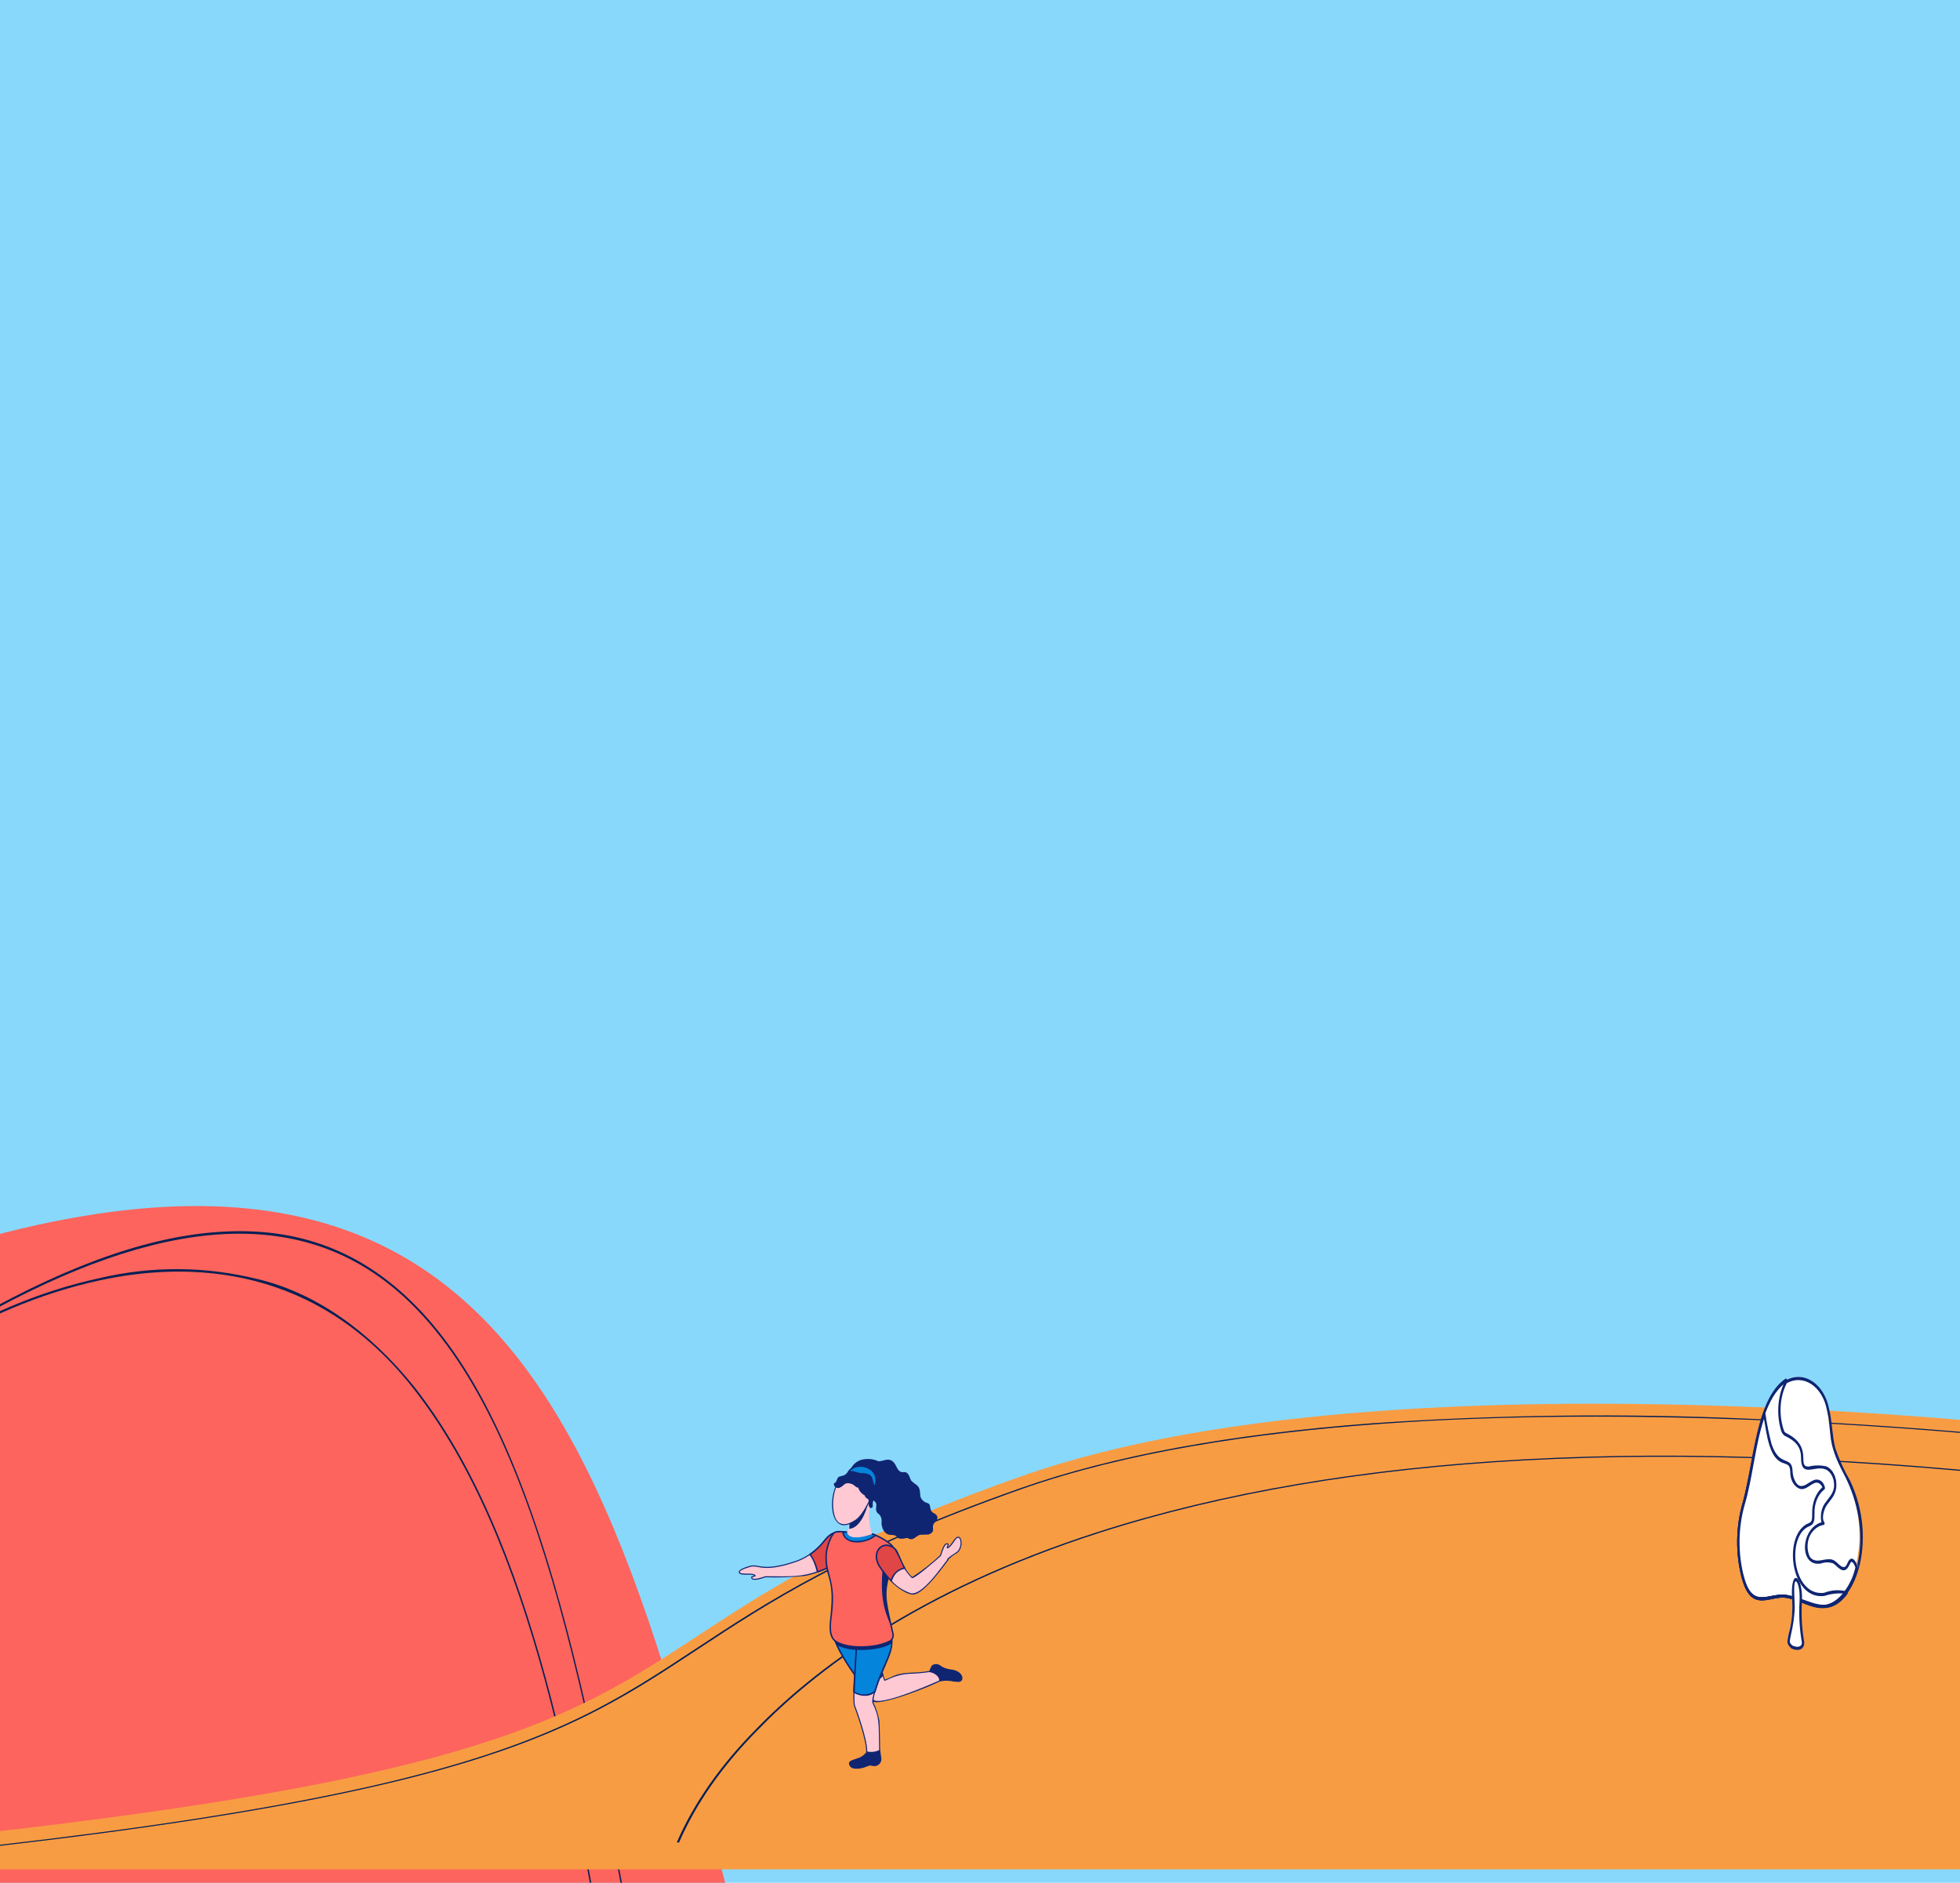 <svg width="1170" height="1124" viewBox="0 0 1170 1124" fill="none" xmlns="http://www.w3.org/2000/svg">
<g clip-path="url(#clip0_932_547)">
<rect width="1170" height="1633" fill="#88D8FC"/>
<path d="M610 1533C563.984 1483.65 520.481 1414.11 488.16 1316.02C371.316 961.43 376.81 589.345 -88 764.87V1533H610Z" fill="#FC645D"/>
<path d="M-14 1661H520L519.28 1659.84C479.903 1596.91 448.657 1513.96 426.408 1413.32C411.195 1344.51 398.73 1275.28 386.673 1208.32C369.215 1111.35 352.722 1019.75 330.336 943.509C305.278 858.163 276.086 803.146 238.472 770.365C209.471 745.084 175.916 733.547 135.983 735.146C93.116 736.84 44.146 753.499 -13.728 786.073L-14 786.227L-14 1661ZM518.019 1659.66H-13.206V787.185C96.926 725.257 179.131 720.146 238.11 771.55C320.066 842.977 350.581 1012.46 385.918 1208.71C397.975 1275.68 410.448 1344.93 425.669 1413.79C447.824 1514.01 478.892 1596.72 518.019 1659.66Z" fill="#082054"/>
<path d="M528.161 1705.24L528.638 1704.15C431.85 1584.71 400.955 1402.87 371.078 1227.03C344.196 1068.81 318.805 919.372 247.518 828.196C220.059 794.012 187.974 771.846 154.153 763.695C122.702 755.873 90.748 755.66 59.262 763.063C23.951 770.754 -10.705 785.355 -44 806.569L-43.695 807.812C-10.457 786.641 24.138 772.071 59.387 764.396C112.806 752.837 188.74 754.711 247.033 829.268C318.109 920.175 343.465 1069.41 370.307 1227.4C400.224 1403.46 431.154 1585.52 528.161 1705.24Z" fill="#082054"/>
<g filter="url(#filter0_d_932_547)">
<path d="M-244 1124C507.096 1065.3 287.542 1002.43 610.411 889.068C849.516 805.118 1302 869.768 1302 869.768L1302 1124L-244 1124Z" fill="#F89C43"/>
</g>
<path d="M-244.866 1125L1302 1125L1302 869.038L1301.51 868.967C1218.11 857.922 1132.21 850.565 1045.19 847.015C969.666 843.61 893.395 844.524 818.449 849.732C734.218 856.126 663.803 869.139 609.164 888.412C504.872 925.201 457.142 956.69 415.033 984.471C327.029 1042.53 263.443 1084.47 -245 1124.4L-244.866 1125ZM1300.56 1124.4L-237.103 1124.4C264.983 1084.6 328.489 1042.69 416.246 984.798C458.299 957.054 505.966 925.607 610.086 888.881C733.412 845.375 914.665 842.436 1045.03 847.62C1131.76 851.168 1217.4 858.492 1300.56 869.474L1300.56 1124.4Z" fill="#082054"/>
<path d="M405.35 1100C415.423 1076.73 431.224 1054.14 452.408 1032.72C485.783 998.207 548.209 949.791 656.096 915.13C803.886 867.649 997.215 857.304 1230.69 884.369L1231 883.718C997.134 856.604 803.442 866.988 655.328 914.579C547.17 949.329 484.597 997.862 451.149 1032.45C429.923 1053.93 414.092 1076.57 404 1099.89L405.35 1100Z" fill="#082054"/>
<path d="M1040.42 939.959C1045.22 958.721 1052.7 952.418 1062.8 951.788C1072.25 951.198 1081.34 959.965 1090.69 957.591C1106.45 953.627 1118.25 917.094 1102.7 883.595C1099.25 877.537 1096.33 870.948 1093.99 863.96C1092.09 856.602 1092.15 848.14 1090.38 840.671C1089.76 837.223 1088.6 834.001 1086.98 831.226C1085.37 828.452 1083.34 826.192 1081.02 824.601C1078.71 823.011 1076.18 822.128 1073.59 822.013C1071.01 821.898 1068.43 822.554 1066.05 823.936C1048.69 835.821 1047.53 874.575 1041.07 897.054C1037.22 910.811 1036.98 925.99 1040.42 939.959Z" fill="white"/>
<path d="M1086.98 959.964C1107.19 961.393 1121.45 919.953 1104.45 884.084C1100.96 878.07 1097.99 871.541 1095.6 864.622C1093.71 857.457 1093.71 848.745 1091.91 841.332C1091.24 837.754 1090.01 834.413 1088.29 831.539C1086.57 828.664 1084.4 826.325 1081.95 824.68C1079.49 823.036 1076.8 822.125 1074.05 822.012C1071.31 821.899 1068.58 822.585 1066.06 824.023C1047.88 836.265 1047.08 874.287 1040.18 897.718C1036.18 911.699 1035.95 927.121 1039.51 941.311C1044.58 960.948 1053.19 954.421 1063.09 953.777C1071.36 953.383 1078.83 959.388 1086.98 959.964ZM1090.6 841.923C1093.93 855.881 1090.1 860.146 1100.4 879.483C1119.69 915.785 1108.2 953.601 1091.45 957.728C1082.23 960.07 1072.51 951.203 1063.01 951.903C1053.24 952.479 1045.66 959.27 1040.83 940.694C1037.37 926.931 1037.6 911.972 1041.49 898.415C1048.46 874.625 1049.26 837.388 1066.69 825.712C1069.04 824.398 1071.57 823.783 1074.11 823.908C1076.66 824.032 1079.15 824.894 1081.42 826.434C1083.69 827.973 1085.68 830.155 1087.27 832.828C1088.85 835.502 1089.99 838.604 1090.6 841.923Z" fill="#0F2572"/>
<path d="M1040.46 940.09C1045.35 958.701 1052.97 952.449 1063.26 951.823C1076.28 951.032 1088.87 967.291 1101.87 950.017C1105.03 945.759 1107.46 940.643 1109 935.015C1108.44 933.117 1107.04 930.296 1105.59 930.9C1104.54 931.353 1104.09 933.407 1103.24 934.582C1100.8 938.006 1097.32 933.05 1095.32 931.849C1090.52 929.049 1083.94 935.381 1080.17 928.992C1076.76 923.325 1078.97 911.379 1089.09 909.125C1087.03 906.338 1088.51 900.716 1090.57 897.776C1092.64 894.869 1095.37 892.477 1096.07 888.238C1096.36 885.731 1095.96 883.168 1094.95 881.02C1093.94 878.872 1092.39 877.284 1090.57 876.548C1083.31 873.633 1076.34 881.881 1076.32 870.229C1076.2 862.847 1071.72 859.59 1066.94 857.208C1062.17 854.914 1060.32 836.888 1066.72 825.861L1066.57 825C1048.76 836.872 1047.85 874.798 1041.13 897.529C1037.2 911.176 1036.96 926.233 1040.46 940.09Z" fill="white"/>
<path d="M1086.51 960C1091.63 959.818 1096.58 957.397 1100.61 953.092C1104.65 948.788 1107.58 942.827 1108.95 936.086C1109.01 935.864 1109.02 935.621 1108.96 935.397C1108.21 932.911 1106.59 929.798 1104.72 930.669C1101.95 931.847 1102.99 939.085 1097.11 933.42C1094.64 931.106 1093.52 930.224 1088.16 931.267C1085.25 931.867 1082.03 932.243 1080.18 929.051C1079.33 927.088 1078.92 924.821 1079.01 922.539C1079.1 920.257 1079.69 918.065 1080.7 916.24C1082.66 912.928 1085.51 910.817 1088.62 910.371C1088.74 910.342 1088.86 910.266 1088.96 910.152C1089.05 910.038 1089.12 909.89 1089.16 909.724C1089.2 909.559 1089.2 909.382 1089.17 909.213C1089.14 909.044 1089.08 908.89 1088.99 908.768C1087.26 906.379 1088.72 901.133 1090.49 898.557C1092.6 895.566 1095.39 893.031 1096.11 888.417C1096.45 885.634 1096.04 882.777 1094.94 880.383C1093.85 877.989 1092.16 876.224 1090.18 875.42C1086.75 874.632 1083.26 874.658 1079.84 875.498C1072.08 875.919 1082.81 864.066 1066.72 855.799C1066.13 855.569 1065.59 855.169 1065.13 854.626C1063.41 850.025 1062.65 844.859 1062.94 839.703C1063.23 834.547 1064.56 829.602 1066.78 825.417C1066.84 825.306 1066.89 825.18 1066.91 825.045C1066.94 824.911 1066.94 824.771 1066.93 824.633L1066.79 823.748C1066.76 823.605 1066.72 823.472 1066.65 823.358C1066.58 823.244 1066.5 823.152 1066.4 823.09C1066.31 823.028 1066.2 822.997 1066.09 823C1065.99 823.003 1065.88 823.039 1065.79 823.106C1047.82 835.36 1046.82 874.272 1040.15 897.312C1036.19 911.393 1035.96 926.924 1039.49 941.215C1045.03 963.034 1055.65 953.119 1064.87 953.782C1072.01 954.294 1079.25 959.478 1086.51 960ZM1107.55 935.76C1106.33 941.014 1104.17 945.771 1101.27 949.608C1098.37 953.445 1094.82 956.241 1090.94 957.748C1081.81 960.107 1072.18 951.177 1062.77 951.882C1053.09 952.461 1045.58 959.301 1040.79 940.593C1037.36 926.733 1037.59 911.667 1041.44 898.013C1048.16 874.912 1048.73 839.9 1064.76 826.066C1062.98 830.125 1061.89 834.685 1061.58 839.402C1061.28 844.119 1061.76 848.869 1063 853.293C1063.21 854.335 1063.63 855.28 1064.2 856.033C1064.77 856.786 1065.47 857.319 1066.24 857.579C1070.73 859.877 1074.98 862.864 1075.11 869.94C1074.93 882.902 1083.32 874.456 1089.8 877.247C1091.43 877.931 1092.83 879.392 1093.74 881.365C1094.65 883.338 1095.02 885.693 1094.77 888.003C1094.12 892.072 1091.4 894.449 1089.49 897.254C1088.39 898.722 1087.61 900.571 1087.23 902.602C1086.84 904.632 1086.87 906.768 1087.3 908.78C1074.52 912.722 1073.93 935.829 1087.05 933.386C1089.47 932.506 1092.01 932.51 1094.42 933.399C1096.82 934.854 1100.74 941.248 1104 934.234C1104.36 933.412 1104.72 932.657 1105.14 932.473C1105.21 932.439 1105.28 932.427 1105.35 932.436C1106.26 932.501 1107.18 934.623 1107.55 935.76Z" fill="#0F2572"/>
<path d="M1040.43 939.977C1045.25 958.705 1052.76 952.414 1062.91 951.785C1075.76 950.988 1088.17 967.349 1101 949.967C1093.95 945.821 1084.81 957.613 1075.42 944.823C1066.99 933.355 1070.1 913.034 1078.86 909.582C1081.72 908.425 1081.59 907.11 1081.66 902.042C1081.66 899.143 1082.22 896.295 1083.29 893.787C1084.35 891.28 1085.89 889.201 1087.73 887.762C1087.54 886.955 1087.23 886.211 1086.82 885.58C1086.4 884.949 1085.9 884.444 1085.33 884.099C1084.76 883.755 1084.15 883.577 1083.53 883.58C1082.91 883.582 1082.29 883.763 1081.73 884.111C1079.57 885.696 1077.25 886.825 1074.84 887.458C1073.26 887.212 1071.79 886.196 1070.7 884.593C1069.62 882.991 1069 880.911 1068.94 878.732C1068.55 873.021 1068.01 873.531 1063.66 871.792C1055.47 868.439 1054.57 850.213 1053.11 844C1047.22 860.153 1046.06 879.986 1041.09 897.15C1037.21 910.883 1036.98 926.034 1040.43 939.977Z" fill="white"/>
<path d="M1102.8 951.637C1102.88 951.527 1102.94 951.392 1102.97 951.243C1103 951.094 1103.01 950.937 1102.99 950.785C1102.96 950.633 1102.91 950.491 1102.84 950.371C1102.76 950.252 1102.67 950.159 1102.56 950.101C1098 948.892 1093.29 949.167 1088.83 950.904C1069.75 953.195 1066.2 916.449 1080.11 911.12C1082.88 910.055 1083.18 907.862 1083.16 903.652C1083.04 900.76 1083.52 897.88 1084.55 895.332C1085.58 892.785 1087.11 890.67 1088.99 889.224C1090.18 888.474 1088.44 885.189 1087.25 884.283C1082.82 880.916 1079.12 887.13 1075.47 887.11C1072.54 887.555 1070.25 882.602 1070.08 878.466C1069.73 868.317 1062.33 876.492 1057.52 862.096C1055.95 856.206 1054.73 850.167 1053.85 844.029C1051.81 835.264 1043.88 885.029 1040.2 897.471C1036.18 911.504 1035.94 926.983 1039.53 941.226C1045.16 962.971 1055.96 953.09 1065.33 953.75C1077.58 954.612 1089.95 968.628 1102.8 951.637ZM1100.95 951.362C1087.53 967.613 1076.23 948.711 1057.94 952.727C1049.26 954.605 1044.4 954.173 1040.86 940.606C1037.37 926.792 1037.6 911.777 1041.52 898.17C1046.33 881.93 1047.75 862.618 1053 847.071C1054.67 856.781 1056.17 870.146 1063.82 873.206C1067.04 874.408 1068.49 874.211 1068.67 878.565C1068.6 881.078 1069.23 883.536 1070.44 885.462C1071.64 887.389 1073.34 888.647 1075.2 888.992C1078.01 889.189 1080.23 886.695 1082.74 885.589C1083.65 885.049 1084.68 884.985 1085.63 885.411C1086.57 885.837 1087.36 886.722 1087.84 887.89C1085.89 889.586 1084.31 891.93 1083.25 894.692C1082.18 897.454 1081.67 900.539 1081.76 903.646C1081.73 907.09 1081.78 908.485 1079.73 909.298C1064 915.511 1068.4 955.287 1088.96 952.788C1092.88 951.485 1096.92 951.004 1100.95 951.362Z" fill="#0F2572"/>
<path d="M1075.98 980.096C1076.46 985.091 1069.64 985.137 1067.26 981.123C1066.09 979.135 1069.18 973.375 1070.03 961.183C1069.72 955.877 1069.74 950.546 1070.1 945.244C1071.2 939.86 1075.19 944.469 1074.58 955.816C1074.06 963.953 1074.53 972.144 1075.98 980.096Z" fill="white"/>
<path d="M1076.97 980.093C1075.6 972.195 1075.15 964.06 1075.65 955.979C1076.43 940.755 1068.58 934.711 1069.76 954.734C1070.25 961.675 1069.58 968.675 1067.79 975.224C1067.07 978.499 1066.64 980.461 1067.4 981.794C1067.41 981.836 1068.84 984.219 1070.09 984.4C1073.43 985.86 1077.4 984.74 1076.97 980.093ZM1072.09 944.036C1072.86 944.209 1074.64 947.963 1074.23 955.854C1073.72 964.051 1074.18 972.304 1075.58 980.311C1075.87 983.431 1072.67 983.559 1070.46 982.577C1070.4 982.549 1070.33 982.531 1070.27 982.524L1070.25 982.523C1069.56 982.104 1068.96 981.458 1068.51 980.645C1068.19 980.082 1068.63 978.08 1069.13 975.753C1070.24 971.079 1070.97 966.259 1071.31 961.376C1071.6 957.1 1070.07 943.894 1072.09 944.036Z" fill="#0F2572"/>
<path d="M567.234 996.908C565.021 996.668 562.909 995.856 561.103 994.55C560.451 994.038 559.649 993.755 558.821 993.742C557.994 993.729 557.184 993.988 556.516 994.479C555.882 995.57 555.35 996.718 554.928 997.908C554.282 998.875 554.42 996.834 560.935 1003.53C561.393 1003.49 561.848 1003.42 562.297 1003.32C566.34 1002.34 570.904 1004.34 572.805 1003.71C575.717 1002.74 574.208 997.55 567.234 996.908Z" fill="#0F2572"/>
<path d="M572.197 1004.12C570.426 1004.07 568.664 1003.85 566.931 1003.49C564.939 1003.26 562.924 1003.38 560.974 1003.84L560.951 1003.85C558.988 1001.87 556.84 1000.09 554.537 998.534C554.2 998.355 554.438 998.047 554.664 997.741C555.082 996.552 555.611 995.406 556.244 994.317C556.959 993.749 557.843 993.438 558.755 993.433C559.667 993.428 560.555 993.73 561.276 994.289C563.041 995.565 565.104 996.359 567.266 996.595C575.354 997.339 576.194 1003.91 572.197 1004.12ZM564.206 1002.74C568.394 1002.52 574.293 1005.2 573.882 1001.54C573.67 999.679 571.312 997.599 567.207 997.22C564.933 997.024 562.761 996.19 560.937 994.814C560.342 994.342 559.61 994.076 558.852 994.056C558.094 994.035 557.35 994.262 556.731 994.702C556.127 995.816 555.595 996.968 555.136 998.15C557.327 999.556 559.316 1001.26 561.047 1003.21C562.092 1003 563.146 1002.84 564.206 1002.74Z" fill="#0F2572"/>
<path d="M560.921 1003.49C560.921 1003.49 528.313 1018.11 521.445 1015.64C521.338 1015.6 521.247 1015.52 521.186 1015.43C521.124 1015.33 521.095 1015.22 521.104 1015.1C521.022 1015.03 521.017 1014.95 521.009 1014.79C514.189 1005.28 494.427 980.695 496.931 969.433L513.647 969.966C515.797 971.414 520.4 982.538 521.229 984.586C525.644 994.972 526.841 1000.52 528.074 1003.1C528.493 1002.97 528.903 1002.82 529.304 1002.64C539.84 997.366 543.334 999.776 554.441 997.932C556.004 997.849 561.349 999.691 560.921 1003.49Z" fill="#FFC9D4"/>
<path d="M521.341 1015.93C521.191 1015.88 521.059 1015.79 520.964 1015.67C520.868 1015.54 520.813 1015.39 520.807 1015.23C514.661 1005.64 493.957 981.289 496.629 969.363C496.644 969.297 496.68 969.237 496.732 969.193C496.783 969.148 496.847 969.122 496.915 969.118C498.28 969.046 492.004 968.962 513.653 969.655C515.011 969.668 519.213 978.752 521.521 984.468C524.903 992.427 527.685 1001.5 528.246 1002.72C534.033 1000.76 534.055 998.938 544.995 998.504C548.147 998.446 551.29 998.152 554.398 997.624C556.512 997.765 558.507 998.659 560.023 1000.15C560.468 1000.58 560.808 1001.11 561.017 1001.69C561.227 1002.28 561.301 1002.9 561.233 1003.52C561.162 1004.36 527.758 1018.26 521.341 1015.93ZM497.185 969.753C495.062 980.854 514.18 1004.74 521.264 1014.61C525.093 1019.1 557.688 1004.58 560.631 1003.28C560.827 1000.26 556.47 998.141 554.461 998.247C550.771 998.803 547.049 999.124 543.318 999.207C532.897 999.757 528.349 1004.27 527.791 1003.23C527.424 1002.46 518.194 974.495 513.525 970.276L497.185 969.753Z" fill="#0F2572"/>
<path d="M526.973 1000.01C523.927 1003.36 520.227 1006.05 516.104 1007.9C509.629 999.299 494.743 979.273 496.931 969.433L513.647 969.966C517.532 972.583 526.67 999.237 526.973 1000.01Z" fill="#0584DB"/>
<path d="M515.761 1008.16C509.364 999.655 494.249 979.425 496.513 969.338C496.534 969.239 496.589 969.151 496.668 969.089C496.748 969.027 496.847 968.996 496.947 969L513.661 969.535C515.005 969.599 518.804 977.43 521.626 984.424C524.558 991.284 526.693 998.095 527.376 999.856C527.742 1000.9 516.79 1009.5 515.761 1008.16ZM497.283 969.874C495.539 979.485 509.954 999.015 516.256 1007.37C520.108 1005.57 523.579 1003.03 526.477 999.911C525.349 996.881 517.62 974.276 513.477 970.394L497.283 969.874Z" fill="#0F2572"/>
<path d="M524.928 1044.99C522.62 1046.2 519.954 1046.53 517.425 1045.91C517.293 1046.91 514.368 1049.09 513.42 1049.46C511.314 1050.06 509.281 1050.9 507.355 1051.94C506.706 1052.68 507.284 1055.34 510.166 1055.55C512.735 1055.78 515.317 1055.29 517.632 1054.15C518.156 1053.88 518.731 1053.72 519.319 1053.69C519.907 1053.66 520.495 1053.75 521.046 1053.96C521.653 1054.1 522.285 1054.09 522.889 1053.94C523.493 1053.78 524.05 1053.49 524.516 1053.07C524.981 1052.65 525.34 1052.13 525.563 1051.55C525.785 1050.96 525.865 1050.33 525.796 1049.71C525.792 1049.65 525.858 1049.9 525.103 1044.99L524.928 1044.99Z" fill="#0F2572"/>
<path d="M512.302 1055.89C510.058 1056.01 507.875 1055.86 507.02 1053.79C506.03 1051.38 508.157 1050.97 511.411 1049.84C513.47 1049.33 515.32 1048.19 516.711 1046.58C516.927 1046.4 517.072 1046.15 517.117 1045.87C517.123 1045.82 517.138 1045.78 517.162 1045.74C517.186 1045.7 517.218 1045.67 517.256 1045.64C517.294 1045.62 517.338 1045.6 517.383 1045.6C517.428 1045.59 517.473 1045.6 517.517 1045.61C520.08 1046.12 522.739 1045.8 525.103 1044.68C525.179 1044.68 525.252 1044.71 525.309 1044.75C525.366 1044.8 525.404 1044.87 525.416 1044.95C526.115 1049.53 526.113 1049.64 526.11 1049.72C526.179 1050.38 526.09 1051.06 525.849 1051.68C525.607 1052.31 525.22 1052.87 524.721 1053.31C524.221 1053.76 523.623 1054.08 522.976 1054.24C522.329 1054.41 521.652 1054.42 521 1054.27C519.328 1054.02 519.858 1053.78 518.089 1054.34C516.262 1055.18 514.305 1055.71 512.302 1055.89ZM517.652 1046.3C516.573 1047.76 515.161 1048.95 513.534 1049.75C511.482 1050.36 509.493 1051.16 507.592 1052.15C506.976 1052.85 507.815 1055.06 510.186 1055.23C512.712 1055.45 515.248 1054.97 517.528 1053.86C518.076 1053.58 518.675 1053.42 519.288 1053.38C519.901 1053.35 520.514 1053.44 521.09 1053.65C521.651 1053.79 522.237 1053.79 522.797 1053.65C523.357 1053.5 523.875 1053.23 524.306 1052.85C524.738 1052.46 525.07 1051.98 525.275 1051.43C525.48 1050.89 525.551 1050.31 525.483 1049.73C525.484 1049.61 525.395 1048.92 524.849 1045.38C522.619 1046.48 520.086 1046.8 517.652 1046.3Z" fill="#0F2572"/>
<path d="M522.243 1009.93L522.165 1009.94C521.442 1012.08 521.083 1014.33 521.104 1016.6C525.321 1025.4 524.811 1027.41 525.099 1045.01C522.707 1046.19 519.983 1046.5 517.389 1045.89C517.616 1038.25 510.338 1018.98 510.338 1018.98C508.764 1016.57 510.234 1004.3 511.829 972.657C517.026 973.007 513.159 972.779 531.082 973.765C535.41 984.166 527.164 992.96 522.243 1009.93Z" fill="#FFC9D4"/>
<path d="M517.325 1046.2C517.253 1046.18 517.189 1046.14 517.143 1046.09C517.096 1046.03 517.071 1045.96 517.071 1045.88C517.299 1038.39 510.116 1019.28 510.044 1019.09C508.364 1016.54 510.518 993.606 511.514 972.644C511.539 972.442 511.649 972.373 511.85 972.346C517.045 972.696 513.179 972.467 531.097 973.454C531.155 973.456 531.211 973.474 531.259 973.508C531.307 973.542 531.345 973.588 531.367 973.643C535.952 983.855 527.426 993.171 522.546 1010.02C521.747 1012.09 521.36 1014.3 521.409 1016.52C523.15 1020.05 524.353 1023.83 524.98 1027.72C525.2 1031.91 525.405 1044.88 525.411 1045.01C525.412 1045.07 525.394 1045.13 525.36 1045.18C525.326 1045.23 525.277 1045.28 525.22 1045.3C522.77 1046.5 519.982 1046.82 517.325 1046.2ZM517.701 1045.63C520.087 1046.15 522.575 1045.86 524.781 1044.81C524.509 1028.08 525.037 1025.46 520.824 1016.73C519.262 1011.13 531.953 987.726 532.072 980.69C532.054 978.43 531.647 976.189 530.868 974.068C513.465 973.109 516.937 973.314 512.121 972.992C510.998 995.973 509.074 1016.48 510.596 1018.8C510.923 1019.64 517.76 1037.86 517.701 1045.63Z" fill="#0F2572"/>
<path d="M522.243 1009.93L522.165 1009.94C520.37 1011.23 518.229 1011.94 516.023 1011.99C513.816 1012.03 511.648 1011.41 509.8 1010.2C510.57 991.373 511.037 988.381 511.829 972.657C517.026 973.007 513.159 972.779 531.082 973.765C535.41 984.166 527.164 992.96 522.243 1009.93Z" fill="#0584DB"/>
<path d="M516.764 1012.4C514.248 1012.48 511.761 1011.85 509.591 1010.57C508.783 1010.11 509.749 1005.68 511.398 972.635C511.401 972.577 511.415 972.521 511.44 972.469C511.465 972.417 511.5 972.371 511.543 972.333C511.586 972.295 511.636 972.266 511.69 972.248C511.744 972.229 511.802 972.222 511.859 972.226C517.054 972.576 513.189 972.348 531.105 973.334C531.186 973.339 531.264 973.366 531.33 973.413C531.396 973.459 531.447 973.524 531.479 973.598C535.969 985.072 527.854 992.123 522.654 1010.05C521.023 1011.5 518.939 1012.33 516.764 1012.4ZM510.239 1009.95C511.995 1011.06 514.041 1011.62 516.115 1011.56C518.19 1011.5 520.2 1010.82 521.889 1009.61C527.6 990.367 534.801 985.02 530.783 974.18L512.235 973.117C511.38 990.092 511.163 988.467 510.239 1009.95Z" fill="#0F2572"/>
<path d="M492.662 919.181C488.397 924.872 482.636 929.256 476.025 931.841C455.294 939.09 452.852 933.7 447.918 935.061C445.301 935.782 441.128 937.222 441.323 938.527C441.676 940.891 448.731 938.856 450.523 940.39C451.751 941.441 447.684 940.412 448.958 942.317C449.72 943.455 453.156 942.616 456.939 941.307C475.054 941.712 480.196 941.092 488.025 938.373C492.873 936.859 497.403 934.463 501.388 931.305C511.379 922.32 502.265 907.521 492.662 919.181Z" fill="#FFC9D4"/>
<path d="M448.697 942.491C448.563 942.341 448.471 942.158 448.43 941.961C448.389 941.764 448.4 941.559 448.461 941.367C448.735 940.754 449.667 940.751 450.32 940.628C448.632 939.197 441.419 941.322 441.009 938.574C440.779 936.958 445.185 935.489 447.832 934.758C452.992 933.381 455.255 938.763 475.926 931.547C482.413 929.025 488.073 924.74 492.271 919.173C501.493 906.879 512.365 921.846 501.603 931.54C495.354 936.178 488.146 939.347 480.513 940.812C472.697 941.62 464.835 941.89 456.983 941.62C454.989 942.311 449.783 944.128 448.697 942.491ZM449.307 935.148C447.926 935.221 441.44 937.22 441.631 938.479C441.9 940.29 449.005 938.678 450.724 940.154C451.26 940.621 451.282 941.135 450.042 941.303C449.03 941.445 448.797 941.522 449.214 942.142C449.587 942.702 451.177 942.963 456.836 941.014C456.85 941.001 456.868 940.993 456.887 940.99C456.906 940.987 456.925 940.989 456.942 940.997C472.884 941.198 478.608 941.31 487.929 938.079C496.955 934.94 507.561 929.292 505.12 919.973C503.75 914.708 498.483 912.82 492.765 919.554C488.495 925.222 482.732 929.58 476.126 932.136C457.238 938.747 453.437 934.93 449.307 935.148Z" fill="#0F2572"/>
<path d="M501.388 931.305C497.403 934.463 492.873 936.858 488.025 938.372C487.183 934.65 485.661 931.117 483.534 927.952C487.019 925.53 490.099 922.569 492.662 919.181C502.265 907.521 511.38 922.32 501.388 931.305Z" fill="#E04646"/>
<path d="M488.051 938.806C487.972 938.81 487.894 938.792 487.826 938.753C487.773 938.724 487.726 938.685 487.69 938.637C487.653 938.589 487.627 938.535 487.612 938.476C485.088 928.282 482.147 928.385 483.286 927.596C486.726 925.198 489.772 922.275 492.312 918.933C502.368 906.706 512.106 922.241 501.676 931.628C497.655 934.833 493.076 937.258 488.172 938.78C488.132 938.794 488.092 938.802 488.051 938.806ZM484.144 928.053C486.081 931.043 487.496 934.342 488.328 937.808C492.967 936.335 497.298 934.022 501.106 930.982C510.604 922.44 502.231 908.255 492.989 919.458C490.49 922.754 487.508 925.653 484.144 928.053Z" fill="#0F2572"/>
<path d="M532.377 980.723C529.418 984.501 508.715 987.615 499.514 982.034C497.392 978.195 496.496 973.794 496.948 969.427L531.062 973.802C531.925 976.006 532.371 978.354 532.377 980.723Z" fill="#0F2572"/>
<path d="M533.613 929.499C533.202 931.559 532.651 933.589 531.964 935.574C527.242 950.963 528.166 954.109 532.079 971.146C532.079 971.162 532.079 971.162 532.095 971.177C532.442 972.726 532.781 974.134 533.044 975.265C533.257 976.142 533.174 977.066 532.807 977.891C532.44 978.716 531.811 979.396 531.018 979.823C522.765 984.146 506.008 984.54 499 979.976C494.229 976.843 495.642 969.23 496.414 962.198C498.487 943.359 492.713 940.451 493.145 928.422C493.326 923.522 496.462 914.831 499.1 914.519C501.374 914.265 503.674 914.355 505.922 914.786C509.532 917.526 516.107 917.242 520.225 915.661C524.224 916.88 531.588 920.741 533.224 923.862C533.464 925.732 533.594 927.614 533.613 929.499Z" fill="#FC645D"/>
<path d="M498.765 980.339C494.209 977.347 494.996 970.617 495.764 964.106C498.315 941.073 492.219 942.042 492.716 928.407C492.898 923.402 496.093 914.44 499.044 914.092C500.598 913.857 502.179 913.856 503.734 914.091C503.927 914.118 506.075 914.361 506.177 914.442C508.287 915.609 510.63 916.288 513.034 916.429C515.439 916.571 517.845 916.171 520.076 915.259C520.9 914.877 531.558 919.743 533.606 923.661C533.629 923.702 533.644 923.747 533.652 923.793C533.891 925.683 534.021 927.585 534.042 929.489C533.614 931.629 533.047 933.738 532.345 935.804C527.768 950.675 528.525 953.767 532.483 970.996C532.498 971.023 532.509 971.052 532.518 971.082C532.83 972.489 532.823 972.41 533.458 975.168C533.699 976.139 533.609 977.163 533.202 978.077C532.795 978.991 532.095 979.741 531.213 980.209C523.021 984.497 506.102 985.118 498.765 980.339ZM499.149 914.947C496.899 915.215 493.754 923.541 493.575 928.438C493.139 940.639 498.941 943.101 496.845 962.244C496.178 968.163 494.569 976.551 499.232 979.616C506.022 984.027 522.554 983.739 530.821 979.443C531.532 979.062 532.096 978.453 532.423 977.714C532.751 976.974 532.822 976.146 532.627 975.361C532.414 974.457 532.003 972.721 531.688 971.322C531.665 971.274 531.652 971.223 531.65 971.17C527.825 954.568 526.743 951.106 531.521 935.548C532.029 933.937 532.743 931.551 533.188 929.846C533.147 929.059 533.119 926.203 532.813 923.998C531.235 921.158 524.398 917.405 520.243 916.118C517.909 917.037 515.402 917.432 512.9 917.274C510.397 917.117 507.959 916.41 505.758 915.205C503.581 914.784 501.353 914.697 499.149 914.947Z" fill="#0F2572"/>
<path d="M532.079 971.146C527.043 960.118 525.535 951.895 526.885 936.092L531.964 935.573C527.242 950.963 528.166 954.108 532.079 971.146Z" fill="#0F2572"/>
<path d="M522.513 916.48C517.195 921.941 502.945 922.088 503.303 914.475C504.055 914.568 504.838 914.693 505.919 914.792C509.537 917.533 516.102 917.241 520.217 915.661C520.971 915.893 521.743 916.163 522.513 916.48Z" fill="#0584DB"/>
<path d="M512.525 920.827C502.998 921.33 501.84 913.903 503.356 914.045C503.472 914.061 506.086 914.377 506.178 914.449C508.287 915.613 510.629 916.289 513.032 916.43C515.435 916.57 517.839 916.17 520.068 915.26C520.967 915.424 521.842 915.699 522.674 916.079C524.19 916.699 518.578 920.507 512.525 920.827ZM503.741 914.966C504.227 921.584 516.563 921.153 521.724 916.632C521.24 916.45 520.741 916.277 520.235 916.119C517.905 917.048 515.399 917.449 512.896 917.293C510.393 917.136 507.956 916.426 505.758 915.213C505.068 915.147 504.083 915.021 503.741 914.966Z" fill="#0F2572"/>
<path d="M572.414 917.801C570.384 916.754 568.013 923.404 565.821 923.944C564.317 924.315 567.392 921.713 565.203 921.642C563.431 921.586 561.916 927.368 561.388 928.721C556.167 933.602 550.515 937.995 544.5 941.846C538.668 936.849 536.52 927.18 534.027 924.936C526.927 918.522 519.098 926.89 526.19 936.359C530.402 941.978 533.727 947.777 543.091 951.283C543.669 951.522 544.289 951.641 544.914 951.635C545.539 951.629 546.156 951.497 546.729 951.247C553.975 948.331 564.157 933.058 565.786 931.306C565.724 931.25 565.669 931.21 565.608 931.155C567.218 929.426 569.096 927.969 571.17 926.842C574.134 924.785 574.444 918.849 572.414 917.801Z" fill="#FFC9D4"/>
<path d="M545.126 951.936C541.804 952.111 535.422 947.97 531.689 944.013C529.636 941.635 527.718 939.143 525.942 936.549C518.594 926.736 526.883 918.051 534.235 924.703C536.704 926.933 538.959 936.536 544.539 941.472C550.477 937.666 556.046 933.307 561.171 928.453C561.187 928.422 561.201 928.389 561.212 928.355C562.685 923.462 563.879 921.284 565.213 921.332C566.244 921.362 566.687 921.888 565.922 923.341C565.881 923.428 565.818 923.539 565.777 923.633C567.831 923.076 570.159 916.303 572.557 917.52C574.749 918.66 574.555 924.871 571.345 927.098C569.394 928.177 567.607 929.531 566.039 931.119C566.084 931.177 566.106 931.25 566.101 931.324C566.097 931.397 566.066 931.467 566.014 931.519C564.616 933.032 552.061 951.57 545.126 951.936ZM526.442 936.169C530.649 941.785 533.843 947.488 543.202 950.989C550.048 953.575 562.441 934.753 565.346 931.332C564.732 930.416 570.24 927.104 570.997 926.583C573.883 924.573 573.996 918.952 572.265 918.08C570.719 917.178 568.103 923.708 565.901 924.249C565.15 924.383 564.821 924.109 565.372 923.048C565.823 922.194 565.896 921.979 565.2 921.955C563.863 922.025 562.474 926.33 561.811 928.535C561.797 928.606 561.693 928.801 561.688 928.825C561.663 928.9 560.579 929.847 560.52 929.901C559.349 930.944 545.482 943.114 544.296 942.084C540.978 938.758 538.404 934.762 536.742 930.361C536.029 928.494 535.043 926.745 533.816 925.17C527.041 919.036 519.541 926.971 526.442 936.169Z" fill="#0F2572"/>
<path d="M520.225 915.66C517.118 916.813 513.843 917.441 510.532 917.52C506.582 917.242 505.923 914.785 505.923 914.785C506.51 913.804 506.89 912.712 507.04 911.577C507.19 910.442 507.107 909.289 506.795 908.188C501.943 892.472 507.677 890.446 510.588 887.298C513.484 884.168 521.566 888.804 519.226 897.783C517.877 903.718 518.223 909.914 520.225 915.66Z" fill="#FFC9D4"/>
<path d="M505.618 914.867C505.497 914.405 506.212 914.614 506.594 912.607C506.791 911.159 506.758 909.688 506.496 908.25C502.249 894.517 506.025 891.084 509.063 888.328C509.53 887.904 509.968 887.505 510.36 887.085C513.315 883.879 521.793 887.925 519.448 898.171C518.241 903.955 518.611 909.96 520.519 915.551C520.548 915.629 520.544 915.716 520.509 915.792C520.475 915.867 520.412 915.927 520.334 915.956C515.706 917.637 506.86 919.619 505.618 914.867ZM506.275 914.859C507.952 918.837 515.789 916.864 519.827 915.472C517.896 909.744 517.584 903.591 518.926 897.695C521.158 889.122 513.498 884.583 510.811 887.514C507.15 891.45 502.494 893.196 507.099 908.096C507.719 910.371 507.423 912.8 506.275 914.859Z" fill="#FFC9D4"/>
<path d="M518.341 896.617C517.029 903.249 512.876 912.491 506.905 912.665C507.11 911.176 507.073 909.664 506.795 908.188C501.943 892.473 507.677 890.446 510.588 887.298C513.347 884.317 520.611 886.738 518.341 896.617Z" fill="#0F2572"/>
<path d="M521.566 888.807C522.002 890.22 516.081 904.13 510.888 907.534C505.998 910.74 503.494 910.663 501.235 909.595C494.57 906.445 495.753 883.424 504.994 881.522C509.871 880.517 518.594 879.182 521.566 888.807Z" fill="#FFC9D4"/>
<path d="M504.344 910.564C493.071 911.159 494.973 883.268 504.933 881.213C509.051 880.377 518.673 878.402 521.867 888.713C523.023 888.652 516.513 904.224 511.054 907.799C509.095 909.29 506.782 910.243 504.344 910.564ZM505.057 881.828C496.122 883.665 494.97 906.285 501.363 909.312C503.544 910.334 505.979 910.378 510.713 907.272C515.928 903.856 521.634 890.092 521.265 888.898C518.907 881.258 512.915 880.199 505.057 881.828Z" fill="#0F2572"/>
<path d="M559.565 906.002C559.644 904.107 557.451 903.473 556.623 902.834C555.026 901.602 555.524 898.847 554.637 897.874C554.178 897.495 553.63 897.238 553.045 897.127C552.147 896.818 551.34 896.29 550.695 895.59C550.05 894.89 549.589 894.041 549.352 893.118C549.24 886.36 547.452 887.258 544.237 884.23C543.093 883.151 543.026 880.302 541.065 879.095C540.339 878.647 539.409 878.946 538.559 878.871C535.726 878.622 535.185 874.912 533.584 873.104C530.435 869.543 526.82 872.786 524.213 872.294C522.132 871.335 519.85 870.898 517.563 871.02C516.266 871.042 514.977 871.247 513.737 871.631C511.997 872.223 510.453 873.282 509.271 874.693C508.089 876.103 507.314 877.813 507.032 879.634C507.268 881.425 508.2 883.05 509.625 884.155C511.086 885.378 512.123 887.033 512.589 888.884C514.358 893.707 522.149 894.498 523.019 897.668C523.421 899.131 522.218 901.461 523.765 903.235C524.662 903.803 525.372 904.622 525.808 905.592C526.244 906.561 526.387 907.638 526.219 908.688C526.059 912.004 527.973 916.573 532.092 916.303C532.293 916.327 532.485 916.407 532.683 916.42C533.418 916.387 534.148 916.555 534.796 916.907C535.869 917.668 535.934 919.406 540.693 918.281C542.018 917.97 541.998 918.321 542.842 918.73C543.332 918.902 543.857 918.95 544.37 918.869C544.883 918.788 545.368 918.58 545.781 918.265C549.55 915.878 547.712 916.319 552.965 916.16C553.737 916.223 554.51 916.069 555.199 915.714C555.887 915.359 556.464 914.819 556.862 914.153C557.334 913.014 556.193 910.706 557.788 909.189C558.769 908.257 559.747 907.128 559.565 906.002Z" fill="#0F2572"/>
<path d="M522.302 887.195C526.928 876.219 509.92 870.746 506.034 879.623L522.302 887.195Z" fill="#0584DB"/>
<path d="M522.324 887.629C522.255 887.631 522.186 887.618 522.123 887.589L505.858 880.016C505.756 879.968 505.676 879.881 505.636 879.775C505.596 879.669 505.599 879.551 505.645 879.447C509.722 870.243 527.495 875.651 522.7 887.363C522.677 887.417 522.644 887.466 522.601 887.507C522.558 887.548 522.508 887.579 522.453 887.599C522.412 887.617 522.368 887.627 522.324 887.629ZM506.622 879.419L522.056 886.606C525.477 876.047 510.775 872.059 506.622 879.419Z" fill="#0F2572"/>
<path d="M501.559 887.983C504.01 887.017 504.042 884.212 508.888 886.1C509.436 886.313 510.893 887.71 511.441 887.924C512.493 888.334 514.487 887.785 515.649 888.82C516.998 890.022 515.499 892.633 516.736 893.951C517.132 894.372 517.733 894.553 518.122 894.981C518.872 895.807 518.529 897.096 518.509 898.214C518.49 899.332 519.467 900.731 520.434 900.177C521.243 899.713 520.964 898.515 520.944 897.581C521.126 896.016 521.742 894.535 522.723 893.306C524.866 889.766 523.263 888.641 522.403 887.429C519.962 883.987 522.702 879.478 514.177 879.419C511.5 879.4 508.664 877.192 506.406 878.635C505.781 879.156 505.184 879.71 504.616 880.293C503.58 881.118 501.695 881.072 500.573 881.775C499.902 882.195 499.604 883.519 499.047 884.648C498.752 885.248 497.64 885.275 497.729 886.119C497.788 886.537 497.948 886.934 498.196 887.275C498.444 887.616 498.771 887.89 499.15 888.074C499.528 888.258 499.946 888.346 500.366 888.33C500.786 888.314 501.196 888.195 501.559 887.983Z" fill="#0F2572"/>
<path d="M539.992 936.143C538.067 936.534 536.29 937.458 534.863 938.811C533.435 940.163 532.414 941.891 531.915 943.797C529.746 941.414 527.712 938.91 525.824 936.297C518.731 926.828 527.205 918.316 534.304 924.73C535.886 926.154 537.263 931.357 539.992 936.143Z" fill="#E04646"/>
<path d="M531.938 944.231C529.563 941.869 527.401 939.301 525.476 936.558C518.036 926.605 527.158 917.689 534.595 924.408C536.29 925.946 537.607 931.094 540.362 935.93C540.397 935.989 540.417 936.055 540.421 936.124C540.424 936.192 540.411 936.261 540.383 936.323C540.355 936.386 540.312 936.44 540.258 936.483C540.205 936.525 540.142 936.554 540.075 936.567C532.909 938.015 532.98 944.176 531.938 944.231ZM526.168 936.037C528.027 938.516 529.859 940.915 531.75 942.985C532.312 941.251 533.303 939.688 534.628 938.441C535.954 937.194 537.573 936.304 539.333 935.854C537.777 932.15 536.002 928.543 534.016 925.052C527.311 918.981 519.405 927.014 526.168 936.037Z" fill="#0F2572"/>
</g>
<defs>
<filter id="filter0_d_932_547" x="-248" y="834" width="1554" height="290" filterUnits="userSpaceOnUse" color-interpolation-filters="sRGB">
<feFlood flood-opacity="0" result="BackgroundImageFix"/>
<feColorMatrix in="SourceAlpha" type="matrix" values="0 0 0 0 0 0 0 0 0 0 0 0 0 0 0 0 0 0 127 0" result="hardAlpha"/>
<feOffset dy="-8"/>
<feGaussianBlur stdDeviation="2"/>
<feComposite in2="hardAlpha" operator="out"/>
<feColorMatrix type="matrix" values="0 0 0 0 0 0 0 0 0 0 0 0 0 0 0 0 0 0 0.25 0"/>
<feBlend mode="normal" in2="BackgroundImageFix" result="effect1_dropShadow_932_547"/>
<feBlend mode="normal" in="SourceGraphic" in2="effect1_dropShadow_932_547" result="shape"/>
</filter>
<clipPath id="clip0_932_547">
<rect width="1170" height="1125" fill="white"/>
</clipPath>
</defs>
</svg>

